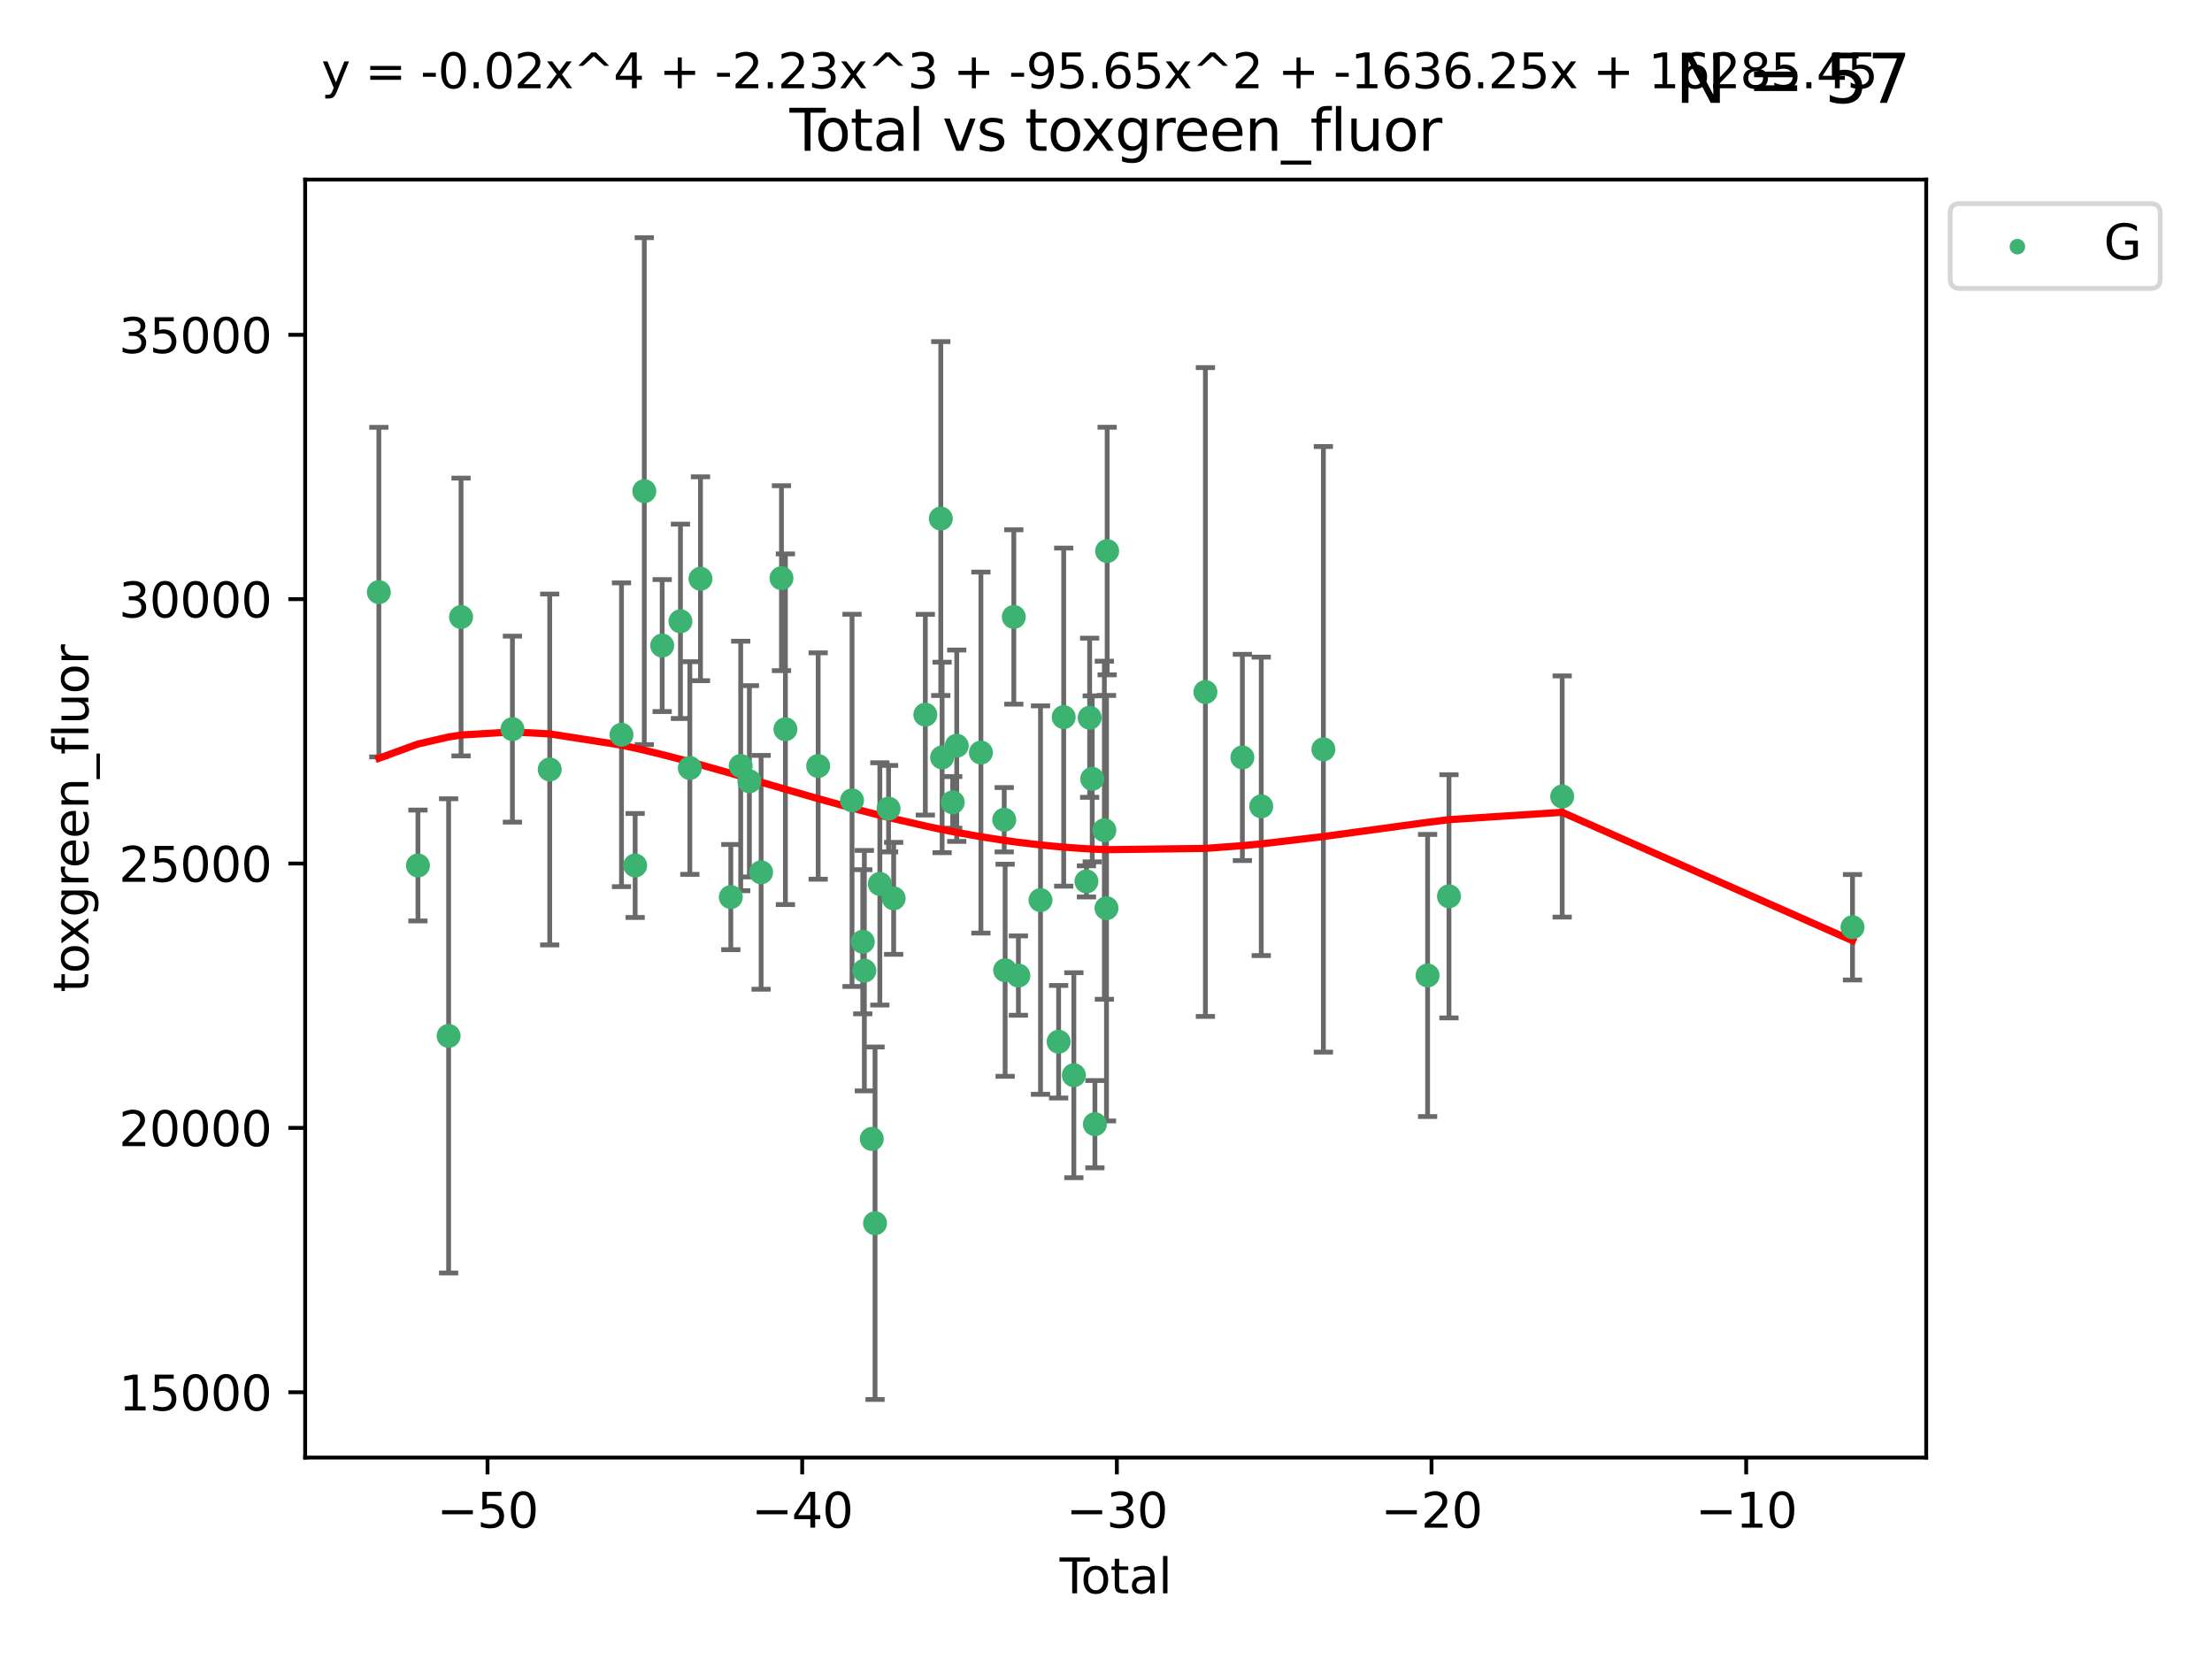 <?xml version="1.0" encoding="utf-8" standalone="no"?>
<!DOCTYPE svg PUBLIC "-//W3C//DTD SVG 1.1//EN"
  "http://www.w3.org/Graphics/SVG/1.1/DTD/svg11.dtd">
<svg xmlns:xlink="http://www.w3.org/1999/xlink" width="460.8pt" height="345.6pt" viewBox="0 0 460.8 345.6" xmlns="http://www.w3.org/2000/svg" version="1.1">
 <defs>
  <style type="text/css">*{stroke-linejoin: round; stroke-linecap: butt}</style>
 </defs>
 <g id="figure_1">
  <g id="patch_1">
   <path d="M 0 345.6 
L 460.8 345.6 
L 460.8 0 
L 0 0 
z
" style="fill: #ffffff"/>
  </g>
  <g id="axes_1">
   <g id="patch_2">
    <path d="M 63.571 303.64 
L 401.26 303.64 
L 401.26 37.411 
L 63.571 37.411 
z
" style="fill: #ffffff"/>
   </g>
   <g id="PathCollection_1">
    <defs>
     <path id="md287dcb26a" d="M 0 1.118 
C 0.297 1.118 0.581 1 0.791 0.791 
C 1 0.581 1.118 0.297 1.118 0 
C 1.118 -0.297 1 -0.581 0.791 -0.791 
C 0.581 -1 0.297 -1.118 0 -1.118 
C -0.297 -1.118 -0.581 -1 -0.791 -0.791 
C -1 -0.581 -1.118 -0.297 -1.118 0 
C -1.118 0.297 -1 0.581 -0.791 0.791 
C -0.581 1 -0.297 1.118 0 1.118 
z
" style="stroke: #3cb371"/>
    </defs>
    <g clip-path="url(#p8f32a44f25)">
     <use xlink:href="#md287dcb26a" x="78.921" y="123.35" style="fill: #3cb371; stroke: #3cb371"/>
     <use xlink:href="#md287dcb26a" x="87.065" y="180.296" style="fill: #3cb371; stroke: #3cb371"/>
     <use xlink:href="#md287dcb26a" x="93.455" y="215.796" style="fill: #3cb371; stroke: #3cb371"/>
     <use xlink:href="#md287dcb26a" x="96.045" y="128.535" style="fill: #3cb371; stroke: #3cb371"/>
     <use xlink:href="#md287dcb26a" x="106.747" y="151.889" style="fill: #3cb371; stroke: #3cb371"/>
     <use xlink:href="#md287dcb26a" x="114.516" y="160.294" style="fill: #3cb371; stroke: #3cb371"/>
     <use xlink:href="#md287dcb26a" x="129.468" y="153.064" style="fill: #3cb371; stroke: #3cb371"/>
     <use xlink:href="#md287dcb26a" x="132.316" y="180.299" style="fill: #3cb371; stroke: #3cb371"/>
     <use xlink:href="#md287dcb26a" x="134.219" y="102.317" style="fill: #3cb371; stroke: #3cb371"/>
     <use xlink:href="#md287dcb26a" x="137.945" y="134.484" style="fill: #3cb371; stroke: #3cb371"/>
     <use xlink:href="#md287dcb26a" x="141.749" y="129.432" style="fill: #3cb371; stroke: #3cb371"/>
     <use xlink:href="#md287dcb26a" x="143.706" y="159.992" style="fill: #3cb371; stroke: #3cb371"/>
     <use xlink:href="#md287dcb26a" x="145.924" y="120.567" style="fill: #3cb371; stroke: #3cb371"/>
     <use xlink:href="#md287dcb26a" x="152.242" y="186.879" style="fill: #3cb371; stroke: #3cb371"/>
     <use xlink:href="#md287dcb26a" x="154.301" y="159.564" style="fill: #3cb371; stroke: #3cb371"/>
     <use xlink:href="#md287dcb26a" x="156.114" y="162.757" style="fill: #3cb371; stroke: #3cb371"/>
     <use xlink:href="#md287dcb26a" x="158.551" y="181.722" style="fill: #3cb371; stroke: #3cb371"/>
     <use xlink:href="#md287dcb26a" x="162.795" y="120.447" style="fill: #3cb371; stroke: #3cb371"/>
     <use xlink:href="#md287dcb26a" x="163.617" y="151.911" style="fill: #3cb371; stroke: #3cb371"/>
     <use xlink:href="#md287dcb26a" x="170.44" y="159.576" style="fill: #3cb371; stroke: #3cb371"/>
     <use xlink:href="#md287dcb26a" x="177.494" y="166.732" style="fill: #3cb371; stroke: #3cb371"/>
     <use xlink:href="#md287dcb26a" x="179.731" y="196.185" style="fill: #3cb371; stroke: #3cb371"/>
     <use xlink:href="#md287dcb26a" x="180.062" y="202.206" style="fill: #3cb371; stroke: #3cb371"/>
     <use xlink:href="#md287dcb26a" x="181.607" y="237.257" style="fill: #3cb371; stroke: #3cb371"/>
     <use xlink:href="#md287dcb26a" x="182.287" y="254.822" style="fill: #3cb371; stroke: #3cb371"/>
     <use xlink:href="#md287dcb26a" x="183.287" y="184.134" style="fill: #3cb371; stroke: #3cb371"/>
     <use xlink:href="#md287dcb26a" x="185.106" y="168.459" style="fill: #3cb371; stroke: #3cb371"/>
     <use xlink:href="#md287dcb26a" x="186.165" y="187.145" style="fill: #3cb371; stroke: #3cb371"/>
     <use xlink:href="#md287dcb26a" x="192.764" y="148.882" style="fill: #3cb371; stroke: #3cb371"/>
     <use xlink:href="#md287dcb26a" x="195.983" y="108.028" style="fill: #3cb371; stroke: #3cb371"/>
     <use xlink:href="#md287dcb26a" x="196.26" y="157.788" style="fill: #3cb371; stroke: #3cb371"/>
     <use xlink:href="#md287dcb26a" x="198.465" y="167.144" style="fill: #3cb371; stroke: #3cb371"/>
     <use xlink:href="#md287dcb26a" x="199.306" y="155.35" style="fill: #3cb371; stroke: #3cb371"/>
     <use xlink:href="#md287dcb26a" x="204.342" y="156.775" style="fill: #3cb371; stroke: #3cb371"/>
     <use xlink:href="#md287dcb26a" x="209.199" y="170.764" style="fill: #3cb371; stroke: #3cb371"/>
     <use xlink:href="#md287dcb26a" x="209.388" y="202.125" style="fill: #3cb371; stroke: #3cb371"/>
     <use xlink:href="#md287dcb26a" x="211.195" y="128.523" style="fill: #3cb371; stroke: #3cb371"/>
     <use xlink:href="#md287dcb26a" x="212.15" y="203.228" style="fill: #3cb371; stroke: #3cb371"/>
     <use xlink:href="#md287dcb26a" x="216.755" y="187.506" style="fill: #3cb371; stroke: #3cb371"/>
     <use xlink:href="#md287dcb26a" x="220.531" y="217.011" style="fill: #3cb371; stroke: #3cb371"/>
     <use xlink:href="#md287dcb26a" x="221.588" y="149.39" style="fill: #3cb371; stroke: #3cb371"/>
     <use xlink:href="#md287dcb26a" x="223.704" y="223.987" style="fill: #3cb371; stroke: #3cb371"/>
     <use xlink:href="#md287dcb26a" x="226.327" y="183.616" style="fill: #3cb371; stroke: #3cb371"/>
     <use xlink:href="#md287dcb26a" x="226.995" y="149.518" style="fill: #3cb371; stroke: #3cb371"/>
     <use xlink:href="#md287dcb26a" x="227.53" y="162.247" style="fill: #3cb371; stroke: #3cb371"/>
     <use xlink:href="#md287dcb26a" x="228.089" y="234.188" style="fill: #3cb371; stroke: #3cb371"/>
     <use xlink:href="#md287dcb26a" x="230.06" y="172.949" style="fill: #3cb371; stroke: #3cb371"/>
     <use xlink:href="#md287dcb26a" x="230.502" y="189.194" style="fill: #3cb371; stroke: #3cb371"/>
     <use xlink:href="#md287dcb26a" x="230.639" y="114.792" style="fill: #3cb371; stroke: #3cb371"/>
     <use xlink:href="#md287dcb26a" x="251.108" y="144.16" style="fill: #3cb371; stroke: #3cb371"/>
     <use xlink:href="#md287dcb26a" x="258.81" y="157.787" style="fill: #3cb371; stroke: #3cb371"/>
     <use xlink:href="#md287dcb26a" x="262.74" y="167.977" style="fill: #3cb371; stroke: #3cb371"/>
     <use xlink:href="#md287dcb26a" x="275.685" y="156.098" style="fill: #3cb371; stroke: #3cb371"/>
     <use xlink:href="#md287dcb26a" x="297.396" y="203.208" style="fill: #3cb371; stroke: #3cb371"/>
     <use xlink:href="#md287dcb26a" x="301.848" y="186.717" style="fill: #3cb371; stroke: #3cb371"/>
     <use xlink:href="#md287dcb26a" x="325.432" y="165.925" style="fill: #3cb371; stroke: #3cb371"/>
     <use xlink:href="#md287dcb26a" x="385.911" y="193.165" style="fill: #3cb371; stroke: #3cb371"/>
    </g>
   </g>
   <g id="matplotlib.axis_1">
    <g id="xtick_1">
     <g id="line2d_1">
      <defs>
       <path id="m6b6a7c8413" d="M 0 0 
L 0 3.5 
" style="stroke: #000000; stroke-width: 0.8"/>
      </defs>
      <g>
       <use xlink:href="#m6b6a7c8413" x="101.562" y="303.64" style="stroke: #000000; stroke-width: 0.8"/>
      </g>
     </g>
     <g id="text_1">
      <!-- −50 -->
      <g transform="translate(91.009 318.238)scale(0.1 -0.1)">
       <defs>
        <path id="DejaVuSans-2212" d="M 678 2272 
L 4684 2272 
L 4684 1741 
L 678 1741 
L 678 2272 
z
" transform="scale(0.016)"/>
        <path id="DejaVuSans-35" d="M 691 4666 
L 3169 4666 
L 3169 4134 
L 1269 4134 
L 1269 2991 
Q 1406 3038 1543 3061 
Q 1681 3084 1819 3084 
Q 2600 3084 3056 2656 
Q 3513 2228 3513 1497 
Q 3513 744 3044 326 
Q 2575 -91 1722 -91 
Q 1428 -91 1123 -41 
Q 819 9 494 109 
L 494 744 
Q 775 591 1075 516 
Q 1375 441 1709 441 
Q 2250 441 2565 725 
Q 2881 1009 2881 1497 
Q 2881 1984 2565 2268 
Q 2250 2553 1709 2553 
Q 1456 2553 1204 2497 
Q 953 2441 691 2322 
L 691 4666 
z
" transform="scale(0.016)"/>
        <path id="DejaVuSans-30" d="M 2034 4250 
Q 1547 4250 1301 3770 
Q 1056 3291 1056 2328 
Q 1056 1369 1301 889 
Q 1547 409 2034 409 
Q 2525 409 2770 889 
Q 3016 1369 3016 2328 
Q 3016 3291 2770 3770 
Q 2525 4250 2034 4250 
z
M 2034 4750 
Q 2819 4750 3233 4129 
Q 3647 3509 3647 2328 
Q 3647 1150 3233 529 
Q 2819 -91 2034 -91 
Q 1250 -91 836 529 
Q 422 1150 422 2328 
Q 422 3509 836 4129 
Q 1250 4750 2034 4750 
z
" transform="scale(0.016)"/>
       </defs>
       <use xlink:href="#DejaVuSans-2212"/>
       <use xlink:href="#DejaVuSans-35" x="83.789"/>
       <use xlink:href="#DejaVuSans-30" x="147.412"/>
      </g>
     </g>
    </g>
    <g id="xtick_2">
     <g id="line2d_2">
      <g>
       <use xlink:href="#m6b6a7c8413" x="167.112" y="303.64" style="stroke: #000000; stroke-width: 0.8"/>
      </g>
     </g>
     <g id="text_2">
      <!-- −40 -->
      <g transform="translate(156.559 318.238)scale(0.1 -0.1)">
       <defs>
        <path id="DejaVuSans-34" d="M 2419 4116 
L 825 1625 
L 2419 1625 
L 2419 4116 
z
M 2253 4666 
L 3047 4666 
L 3047 1625 
L 3713 1625 
L 3713 1100 
L 3047 1100 
L 3047 0 
L 2419 0 
L 2419 1100 
L 313 1100 
L 313 1709 
L 2253 4666 
z
" transform="scale(0.016)"/>
       </defs>
       <use xlink:href="#DejaVuSans-2212"/>
       <use xlink:href="#DejaVuSans-34" x="83.789"/>
       <use xlink:href="#DejaVuSans-30" x="147.412"/>
      </g>
     </g>
    </g>
    <g id="xtick_3">
     <g id="line2d_3">
      <g>
       <use xlink:href="#m6b6a7c8413" x="232.662" y="303.64" style="stroke: #000000; stroke-width: 0.8"/>
      </g>
     </g>
     <g id="text_3">
      <!-- −30 -->
      <g transform="translate(222.109 318.238)scale(0.1 -0.1)">
       <defs>
        <path id="DejaVuSans-33" d="M 2597 2516 
Q 3050 2419 3304 2112 
Q 3559 1806 3559 1356 
Q 3559 666 3084 287 
Q 2609 -91 1734 -91 
Q 1441 -91 1130 -33 
Q 819 25 488 141 
L 488 750 
Q 750 597 1062 519 
Q 1375 441 1716 441 
Q 2309 441 2620 675 
Q 2931 909 2931 1356 
Q 2931 1769 2642 2001 
Q 2353 2234 1838 2234 
L 1294 2234 
L 1294 2753 
L 1863 2753 
Q 2328 2753 2575 2939 
Q 2822 3125 2822 3475 
Q 2822 3834 2567 4026 
Q 2313 4219 1838 4219 
Q 1578 4219 1281 4162 
Q 984 4106 628 3988 
L 628 4550 
Q 988 4650 1302 4700 
Q 1616 4750 1894 4750 
Q 2613 4750 3031 4423 
Q 3450 4097 3450 3541 
Q 3450 3153 3228 2886 
Q 3006 2619 2597 2516 
z
" transform="scale(0.016)"/>
       </defs>
       <use xlink:href="#DejaVuSans-2212"/>
       <use xlink:href="#DejaVuSans-33" x="83.789"/>
       <use xlink:href="#DejaVuSans-30" x="147.412"/>
      </g>
     </g>
    </g>
    <g id="xtick_4">
     <g id="line2d_4">
      <g>
       <use xlink:href="#m6b6a7c8413" x="298.212" y="303.64" style="stroke: #000000; stroke-width: 0.8"/>
      </g>
     </g>
     <g id="text_4">
      <!-- −20 -->
      <g transform="translate(287.659 318.238)scale(0.1 -0.1)">
       <defs>
        <path id="DejaVuSans-32" d="M 1228 531 
L 3431 531 
L 3431 0 
L 469 0 
L 469 531 
Q 828 903 1448 1529 
Q 2069 2156 2228 2338 
Q 2531 2678 2651 2914 
Q 2772 3150 2772 3378 
Q 2772 3750 2511 3984 
Q 2250 4219 1831 4219 
Q 1534 4219 1204 4116 
Q 875 4013 500 3803 
L 500 4441 
Q 881 4594 1212 4672 
Q 1544 4750 1819 4750 
Q 2544 4750 2975 4387 
Q 3406 4025 3406 3419 
Q 3406 3131 3298 2873 
Q 3191 2616 2906 2266 
Q 2828 2175 2409 1742 
Q 1991 1309 1228 531 
z
" transform="scale(0.016)"/>
       </defs>
       <use xlink:href="#DejaVuSans-2212"/>
       <use xlink:href="#DejaVuSans-32" x="83.789"/>
       <use xlink:href="#DejaVuSans-30" x="147.412"/>
      </g>
     </g>
    </g>
    <g id="xtick_5">
     <g id="line2d_5">
      <g>
       <use xlink:href="#m6b6a7c8413" x="363.761" y="303.64" style="stroke: #000000; stroke-width: 0.8"/>
      </g>
     </g>
     <g id="text_5">
      <!-- −10 -->
      <g transform="translate(353.209 318.238)scale(0.1 -0.1)">
       <defs>
        <path id="DejaVuSans-31" d="M 794 531 
L 1825 531 
L 1825 4091 
L 703 3866 
L 703 4441 
L 1819 4666 
L 2450 4666 
L 2450 531 
L 3481 531 
L 3481 0 
L 794 0 
L 794 531 
z
" transform="scale(0.016)"/>
       </defs>
       <use xlink:href="#DejaVuSans-2212"/>
       <use xlink:href="#DejaVuSans-31" x="83.789"/>
       <use xlink:href="#DejaVuSans-30" x="147.412"/>
      </g>
     </g>
    </g>
    <g id="text_6">
     <!-- Total -->
     <g transform="translate(220.739 331.917)scale(0.1 -0.1)">
      <defs>
       <path id="DejaVuSans-54" d="M -19 4666 
L 3928 4666 
L 3928 4134 
L 2272 4134 
L 2272 0 
L 1638 0 
L 1638 4134 
L -19 4134 
L -19 4666 
z
" transform="scale(0.016)"/>
       <path id="DejaVuSans-6f" d="M 1959 3097 
Q 1497 3097 1228 2736 
Q 959 2375 959 1747 
Q 959 1119 1226 758 
Q 1494 397 1959 397 
Q 2419 397 2687 759 
Q 2956 1122 2956 1747 
Q 2956 2369 2687 2733 
Q 2419 3097 1959 3097 
z
M 1959 3584 
Q 2709 3584 3137 3096 
Q 3566 2609 3566 1747 
Q 3566 888 3137 398 
Q 2709 -91 1959 -91 
Q 1206 -91 779 398 
Q 353 888 353 1747 
Q 353 2609 779 3096 
Q 1206 3584 1959 3584 
z
" transform="scale(0.016)"/>
       <path id="DejaVuSans-74" d="M 1172 4494 
L 1172 3500 
L 2356 3500 
L 2356 3053 
L 1172 3053 
L 1172 1153 
Q 1172 725 1289 603 
Q 1406 481 1766 481 
L 2356 481 
L 2356 0 
L 1766 0 
Q 1100 0 847 248 
Q 594 497 594 1153 
L 594 3053 
L 172 3053 
L 172 3500 
L 594 3500 
L 594 4494 
L 1172 4494 
z
" transform="scale(0.016)"/>
       <path id="DejaVuSans-61" d="M 2194 1759 
Q 1497 1759 1228 1600 
Q 959 1441 959 1056 
Q 959 750 1161 570 
Q 1363 391 1709 391 
Q 2188 391 2477 730 
Q 2766 1069 2766 1631 
L 2766 1759 
L 2194 1759 
z
M 3341 1997 
L 3341 0 
L 2766 0 
L 2766 531 
Q 2569 213 2275 61 
Q 1981 -91 1556 -91 
Q 1019 -91 701 211 
Q 384 513 384 1019 
Q 384 1609 779 1909 
Q 1175 2209 1959 2209 
L 2766 2209 
L 2766 2266 
Q 2766 2663 2505 2880 
Q 2244 3097 1772 3097 
Q 1472 3097 1187 3025 
Q 903 2953 641 2809 
L 641 3341 
Q 956 3463 1253 3523 
Q 1550 3584 1831 3584 
Q 2591 3584 2966 3190 
Q 3341 2797 3341 1997 
z
" transform="scale(0.016)"/>
       <path id="DejaVuSans-6c" d="M 603 4863 
L 1178 4863 
L 1178 0 
L 603 0 
L 603 4863 
z
" transform="scale(0.016)"/>
      </defs>
      <use xlink:href="#DejaVuSans-54"/>
      <use xlink:href="#DejaVuSans-6f" x="44.084"/>
      <use xlink:href="#DejaVuSans-74" x="105.266"/>
      <use xlink:href="#DejaVuSans-61" x="144.475"/>
      <use xlink:href="#DejaVuSans-6c" x="205.754"/>
     </g>
    </g>
   </g>
   <g id="matplotlib.axis_2">
    <g id="ytick_1">
     <g id="line2d_6">
      <defs>
       <path id="mba934585ae" d="M 0 0 
L -3.5 0 
" style="stroke: #000000; stroke-width: 0.8"/>
      </defs>
      <g>
       <use xlink:href="#mba934585ae" x="63.571" y="290.031" style="stroke: #000000; stroke-width: 0.8"/>
      </g>
     </g>
     <g id="text_7">
      <!-- 15000 -->
      <g transform="translate(24.759 293.831)scale(0.1 -0.1)">
       <use xlink:href="#DejaVuSans-31"/>
       <use xlink:href="#DejaVuSans-35" x="63.623"/>
       <use xlink:href="#DejaVuSans-30" x="127.246"/>
       <use xlink:href="#DejaVuSans-30" x="190.869"/>
       <use xlink:href="#DejaVuSans-30" x="254.492"/>
      </g>
     </g>
    </g>
    <g id="ytick_2">
     <g id="line2d_7">
      <g>
       <use xlink:href="#mba934585ae" x="63.571" y="234.96" style="stroke: #000000; stroke-width: 0.8"/>
      </g>
     </g>
     <g id="text_8">
      <!-- 20000 -->
      <g transform="translate(24.759 238.76)scale(0.1 -0.1)">
       <use xlink:href="#DejaVuSans-32"/>
       <use xlink:href="#DejaVuSans-30" x="63.623"/>
       <use xlink:href="#DejaVuSans-30" x="127.246"/>
       <use xlink:href="#DejaVuSans-30" x="190.869"/>
       <use xlink:href="#DejaVuSans-30" x="254.492"/>
      </g>
     </g>
    </g>
    <g id="ytick_3">
     <g id="line2d_8">
      <g>
       <use xlink:href="#mba934585ae" x="63.571" y="179.889" style="stroke: #000000; stroke-width: 0.8"/>
      </g>
     </g>
     <g id="text_9">
      <!-- 25000 -->
      <g transform="translate(24.759 183.688)scale(0.1 -0.1)">
       <use xlink:href="#DejaVuSans-32"/>
       <use xlink:href="#DejaVuSans-35" x="63.623"/>
       <use xlink:href="#DejaVuSans-30" x="127.246"/>
       <use xlink:href="#DejaVuSans-30" x="190.869"/>
       <use xlink:href="#DejaVuSans-30" x="254.492"/>
      </g>
     </g>
    </g>
    <g id="ytick_4">
     <g id="line2d_9">
      <g>
       <use xlink:href="#mba934585ae" x="63.571" y="124.818" style="stroke: #000000; stroke-width: 0.8"/>
      </g>
     </g>
     <g id="text_10">
      <!-- 30000 -->
      <g transform="translate(24.759 128.617)scale(0.1 -0.1)">
       <use xlink:href="#DejaVuSans-33"/>
       <use xlink:href="#DejaVuSans-30" x="63.623"/>
       <use xlink:href="#DejaVuSans-30" x="127.246"/>
       <use xlink:href="#DejaVuSans-30" x="190.869"/>
       <use xlink:href="#DejaVuSans-30" x="254.492"/>
      </g>
     </g>
    </g>
    <g id="ytick_5">
     <g id="line2d_10">
      <g>
       <use xlink:href="#mba934585ae" x="63.571" y="69.747" style="stroke: #000000; stroke-width: 0.8"/>
      </g>
     </g>
     <g id="text_11">
      <!-- 35000 -->
      <g transform="translate(24.759 73.546)scale(0.1 -0.1)">
       <use xlink:href="#DejaVuSans-33"/>
       <use xlink:href="#DejaVuSans-35" x="63.623"/>
       <use xlink:href="#DejaVuSans-30" x="127.246"/>
       <use xlink:href="#DejaVuSans-30" x="190.869"/>
       <use xlink:href="#DejaVuSans-30" x="254.492"/>
      </g>
     </g>
    </g>
    <g id="text_12">
     <!-- toxgreen_fluor -->
     <g transform="translate(18.401 206.72)rotate(-90)scale(0.1 -0.1)">
      <defs>
       <path id="DejaVuSans-78" d="M 3513 3500 
L 2247 1797 
L 3578 0 
L 2900 0 
L 1881 1375 
L 863 0 
L 184 0 
L 1544 1831 
L 300 3500 
L 978 3500 
L 1906 2253 
L 2834 3500 
L 3513 3500 
z
" transform="scale(0.016)"/>
       <path id="DejaVuSans-67" d="M 2906 1791 
Q 2906 2416 2648 2759 
Q 2391 3103 1925 3103 
Q 1463 3103 1205 2759 
Q 947 2416 947 1791 
Q 947 1169 1205 825 
Q 1463 481 1925 481 
Q 2391 481 2648 825 
Q 2906 1169 2906 1791 
z
M 3481 434 
Q 3481 -459 3084 -895 
Q 2688 -1331 1869 -1331 
Q 1566 -1331 1297 -1286 
Q 1028 -1241 775 -1147 
L 775 -588 
Q 1028 -725 1275 -790 
Q 1522 -856 1778 -856 
Q 2344 -856 2625 -561 
Q 2906 -266 2906 331 
L 2906 616 
Q 2728 306 2450 153 
Q 2172 0 1784 0 
Q 1141 0 747 490 
Q 353 981 353 1791 
Q 353 2603 747 3093 
Q 1141 3584 1784 3584 
Q 2172 3584 2450 3431 
Q 2728 3278 2906 2969 
L 2906 3500 
L 3481 3500 
L 3481 434 
z
" transform="scale(0.016)"/>
       <path id="DejaVuSans-72" d="M 2631 2963 
Q 2534 3019 2420 3045 
Q 2306 3072 2169 3072 
Q 1681 3072 1420 2755 
Q 1159 2438 1159 1844 
L 1159 0 
L 581 0 
L 581 3500 
L 1159 3500 
L 1159 2956 
Q 1341 3275 1631 3429 
Q 1922 3584 2338 3584 
Q 2397 3584 2469 3576 
Q 2541 3569 2628 3553 
L 2631 2963 
z
" transform="scale(0.016)"/>
       <path id="DejaVuSans-65" d="M 3597 1894 
L 3597 1613 
L 953 1613 
Q 991 1019 1311 708 
Q 1631 397 2203 397 
Q 2534 397 2845 478 
Q 3156 559 3463 722 
L 3463 178 
Q 3153 47 2828 -22 
Q 2503 -91 2169 -91 
Q 1331 -91 842 396 
Q 353 884 353 1716 
Q 353 2575 817 3079 
Q 1281 3584 2069 3584 
Q 2775 3584 3186 3129 
Q 3597 2675 3597 1894 
z
M 3022 2063 
Q 3016 2534 2758 2815 
Q 2500 3097 2075 3097 
Q 1594 3097 1305 2825 
Q 1016 2553 972 2059 
L 3022 2063 
z
" transform="scale(0.016)"/>
       <path id="DejaVuSans-6e" d="M 3513 2113 
L 3513 0 
L 2938 0 
L 2938 2094 
Q 2938 2591 2744 2837 
Q 2550 3084 2163 3084 
Q 1697 3084 1428 2787 
Q 1159 2491 1159 1978 
L 1159 0 
L 581 0 
L 581 3500 
L 1159 3500 
L 1159 2956 
Q 1366 3272 1645 3428 
Q 1925 3584 2291 3584 
Q 2894 3584 3203 3211 
Q 3513 2838 3513 2113 
z
" transform="scale(0.016)"/>
       <path id="DejaVuSans-5f" d="M 3263 -1063 
L 3263 -1509 
L -63 -1509 
L -63 -1063 
L 3263 -1063 
z
" transform="scale(0.016)"/>
       <path id="DejaVuSans-66" d="M 2375 4863 
L 2375 4384 
L 1825 4384 
Q 1516 4384 1395 4259 
Q 1275 4134 1275 3809 
L 1275 3500 
L 2222 3500 
L 2222 3053 
L 1275 3053 
L 1275 0 
L 697 0 
L 697 3053 
L 147 3053 
L 147 3500 
L 697 3500 
L 697 3744 
Q 697 4328 969 4595 
Q 1241 4863 1831 4863 
L 2375 4863 
z
" transform="scale(0.016)"/>
       <path id="DejaVuSans-75" d="M 544 1381 
L 544 3500 
L 1119 3500 
L 1119 1403 
Q 1119 906 1312 657 
Q 1506 409 1894 409 
Q 2359 409 2629 706 
Q 2900 1003 2900 1516 
L 2900 3500 
L 3475 3500 
L 3475 0 
L 2900 0 
L 2900 538 
Q 2691 219 2414 64 
Q 2138 -91 1772 -91 
Q 1169 -91 856 284 
Q 544 659 544 1381 
z
M 1991 3584 
L 1991 3584 
z
" transform="scale(0.016)"/>
      </defs>
      <use xlink:href="#DejaVuSans-74"/>
      <use xlink:href="#DejaVuSans-6f" x="39.209"/>
      <use xlink:href="#DejaVuSans-78" x="97.266"/>
      <use xlink:href="#DejaVuSans-67" x="156.445"/>
      <use xlink:href="#DejaVuSans-72" x="219.922"/>
      <use xlink:href="#DejaVuSans-65" x="258.785"/>
      <use xlink:href="#DejaVuSans-65" x="320.309"/>
      <use xlink:href="#DejaVuSans-6e" x="381.832"/>
      <use xlink:href="#DejaVuSans-5f" x="445.211"/>
      <use xlink:href="#DejaVuSans-66" x="495.211"/>
      <use xlink:href="#DejaVuSans-6c" x="530.416"/>
      <use xlink:href="#DejaVuSans-75" x="558.199"/>
      <use xlink:href="#DejaVuSans-6f" x="621.578"/>
      <use xlink:href="#DejaVuSans-72" x="682.76"/>
     </g>
    </g>
   </g>
   <g id="LineCollection_1">
    <path d="M 78.921 157.68 
L 78.921 89.019 
" clip-path="url(#p8f32a44f25)" style="fill: none; stroke: #696969"/>
    <path d="M 87.065 191.843 
L 87.065 168.75 
" clip-path="url(#p8f32a44f25)" style="fill: none; stroke: #696969"/>
    <path d="M 93.455 265.192 
L 93.455 166.4 
" clip-path="url(#p8f32a44f25)" style="fill: none; stroke: #696969"/>
    <path d="M 96.045 157.472 
L 96.045 99.598 
" clip-path="url(#p8f32a44f25)" style="fill: none; stroke: #696969"/>
    <path d="M 106.747 171.26 
L 106.747 132.518 
" clip-path="url(#p8f32a44f25)" style="fill: none; stroke: #696969"/>
    <path d="M 114.516 196.842 
L 114.516 123.745 
" clip-path="url(#p8f32a44f25)" style="fill: none; stroke: #696969"/>
    <path d="M 129.468 184.709 
L 129.468 121.42 
" clip-path="url(#p8f32a44f25)" style="fill: none; stroke: #696969"/>
    <path d="M 132.316 191.126 
L 132.316 169.471 
" clip-path="url(#p8f32a44f25)" style="fill: none; stroke: #696969"/>
    <path d="M 134.219 155.121 
L 134.219 49.513 
" clip-path="url(#p8f32a44f25)" style="fill: none; stroke: #696969"/>
    <path d="M 137.945 148.231 
L 137.945 120.737 
" clip-path="url(#p8f32a44f25)" style="fill: none; stroke: #696969"/>
    <path d="M 141.749 149.68 
L 141.749 109.185 
" clip-path="url(#p8f32a44f25)" style="fill: none; stroke: #696969"/>
    <path d="M 143.706 182.145 
L 143.706 137.839 
" clip-path="url(#p8f32a44f25)" style="fill: none; stroke: #696969"/>
    <path d="M 145.924 141.804 
L 145.924 99.331 
" clip-path="url(#p8f32a44f25)" style="fill: none; stroke: #696969"/>
    <path d="M 152.242 197.836 
L 152.242 175.922 
" clip-path="url(#p8f32a44f25)" style="fill: none; stroke: #696969"/>
    <path d="M 154.301 185.55 
L 154.301 133.579 
" clip-path="url(#p8f32a44f25)" style="fill: none; stroke: #696969"/>
    <path d="M 156.114 182.682 
L 156.114 142.833 
" clip-path="url(#p8f32a44f25)" style="fill: none; stroke: #696969"/>
    <path d="M 158.551 206.08 
L 158.551 157.364 
" clip-path="url(#p8f32a44f25)" style="fill: none; stroke: #696969"/>
    <path d="M 162.795 139.707 
L 162.795 101.188 
" clip-path="url(#p8f32a44f25)" style="fill: none; stroke: #696969"/>
    <path d="M 163.617 188.435 
L 163.617 115.387 
" clip-path="url(#p8f32a44f25)" style="fill: none; stroke: #696969"/>
    <path d="M 170.44 183.153 
L 170.44 135.998 
" clip-path="url(#p8f32a44f25)" style="fill: none; stroke: #696969"/>
    <path d="M 177.494 205.5 
L 177.494 127.964 
" clip-path="url(#p8f32a44f25)" style="fill: none; stroke: #696969"/>
    <path d="M 179.731 211.2 
L 179.731 181.17 
" clip-path="url(#p8f32a44f25)" style="fill: none; stroke: #696969"/>
    <path d="M 180.062 227.246 
L 180.062 177.166 
" clip-path="url(#p8f32a44f25)" style="fill: none; stroke: #696969"/>
    <path d="M 181.607 238.009 
L 181.607 236.505 
" clip-path="url(#p8f32a44f25)" style="fill: none; stroke: #696969"/>
    <path d="M 182.287 291.539 
L 182.287 218.105 
" clip-path="url(#p8f32a44f25)" style="fill: none; stroke: #696969"/>
    <path d="M 183.287 209.371 
L 183.287 158.897 
" clip-path="url(#p8f32a44f25)" style="fill: none; stroke: #696969"/>
    <path d="M 185.106 177.464 
L 185.106 159.455 
" clip-path="url(#p8f32a44f25)" style="fill: none; stroke: #696969"/>
    <path d="M 186.165 198.805 
L 186.165 175.486 
" clip-path="url(#p8f32a44f25)" style="fill: none; stroke: #696969"/>
    <path d="M 192.764 169.786 
L 192.764 127.978 
" clip-path="url(#p8f32a44f25)" style="fill: none; stroke: #696969"/>
    <path d="M 195.983 144.886 
L 195.983 71.169 
" clip-path="url(#p8f32a44f25)" style="fill: none; stroke: #696969"/>
    <path d="M 196.26 177.624 
L 196.26 137.952 
" clip-path="url(#p8f32a44f25)" style="fill: none; stroke: #696969"/>
    <path d="M 198.465 172.516 
L 198.465 161.773 
" clip-path="url(#p8f32a44f25)" style="fill: none; stroke: #696969"/>
    <path d="M 199.306 175.285 
L 199.306 135.415 
" clip-path="url(#p8f32a44f25)" style="fill: none; stroke: #696969"/>
    <path d="M 204.342 194.375 
L 204.342 119.176 
" clip-path="url(#p8f32a44f25)" style="fill: none; stroke: #696969"/>
    <path d="M 209.199 177.466 
L 209.199 164.062 
" clip-path="url(#p8f32a44f25)" style="fill: none; stroke: #696969"/>
    <path d="M 209.388 224.217 
L 209.388 180.033 
" clip-path="url(#p8f32a44f25)" style="fill: none; stroke: #696969"/>
    <path d="M 211.195 146.685 
L 211.195 110.361 
" clip-path="url(#p8f32a44f25)" style="fill: none; stroke: #696969"/>
    <path d="M 212.15 211.493 
L 212.15 194.964 
" clip-path="url(#p8f32a44f25)" style="fill: none; stroke: #696969"/>
    <path d="M 216.755 227.968 
L 216.755 147.045 
" clip-path="url(#p8f32a44f25)" style="fill: none; stroke: #696969"/>
    <path d="M 220.531 228.731 
L 220.531 205.291 
" clip-path="url(#p8f32a44f25)" style="fill: none; stroke: #696969"/>
    <path d="M 221.588 184.604 
L 221.588 114.177 
" clip-path="url(#p8f32a44f25)" style="fill: none; stroke: #696969"/>
    <path d="M 223.704 245.339 
L 223.704 202.634 
" clip-path="url(#p8f32a44f25)" style="fill: none; stroke: #696969"/>
    <path d="M 226.327 186.861 
L 226.327 180.371 
" clip-path="url(#p8f32a44f25)" style="fill: none; stroke: #696969"/>
    <path d="M 226.995 166.097 
L 226.995 132.938 
" clip-path="url(#p8f32a44f25)" style="fill: none; stroke: #696969"/>
    <path d="M 227.53 179.539 
L 227.53 144.956 
" clip-path="url(#p8f32a44f25)" style="fill: none; stroke: #696969"/>
    <path d="M 228.089 243.279 
L 228.089 225.096 
" clip-path="url(#p8f32a44f25)" style="fill: none; stroke: #696969"/>
    <path d="M 230.06 208.163 
L 230.06 137.735 
" clip-path="url(#p8f32a44f25)" style="fill: none; stroke: #696969"/>
    <path d="M 230.502 233.513 
L 230.502 144.875 
" clip-path="url(#p8f32a44f25)" style="fill: none; stroke: #696969"/>
    <path d="M 230.639 140.582 
L 230.639 89.002 
" clip-path="url(#p8f32a44f25)" style="fill: none; stroke: #696969"/>
    <path d="M 251.108 211.74 
L 251.108 76.581 
" clip-path="url(#p8f32a44f25)" style="fill: none; stroke: #696969"/>
    <path d="M 258.81 179.268 
L 258.81 136.305 
" clip-path="url(#p8f32a44f25)" style="fill: none; stroke: #696969"/>
    <path d="M 262.74 199.064 
L 262.74 136.889 
" clip-path="url(#p8f32a44f25)" style="fill: none; stroke: #696969"/>
    <path d="M 275.685 219.178 
L 275.685 93.018 
" clip-path="url(#p8f32a44f25)" style="fill: none; stroke: #696969"/>
    <path d="M 297.396 232.59 
L 297.396 173.825 
" clip-path="url(#p8f32a44f25)" style="fill: none; stroke: #696969"/>
    <path d="M 301.848 212.05 
L 301.848 161.383 
" clip-path="url(#p8f32a44f25)" style="fill: none; stroke: #696969"/>
    <path d="M 325.432 191.046 
L 325.432 140.804 
" clip-path="url(#p8f32a44f25)" style="fill: none; stroke: #696969"/>
    <path d="M 385.911 204.145 
L 385.911 182.184 
" clip-path="url(#p8f32a44f25)" style="fill: none; stroke: #696969"/>
   </g>
   <g id="line2d_11">
    <defs>
     <path id="m2c05b2bfd1" d="M 2 0 
L -2 -0 
" style="stroke: #696969"/>
    </defs>
    <g clip-path="url(#p8f32a44f25)">
     <use xlink:href="#m2c05b2bfd1" x="78.921" y="157.68" style="fill: #696969; stroke: #696969"/>
     <use xlink:href="#m2c05b2bfd1" x="87.065" y="191.843" style="fill: #696969; stroke: #696969"/>
     <use xlink:href="#m2c05b2bfd1" x="93.455" y="265.192" style="fill: #696969; stroke: #696969"/>
     <use xlink:href="#m2c05b2bfd1" x="96.045" y="157.472" style="fill: #696969; stroke: #696969"/>
     <use xlink:href="#m2c05b2bfd1" x="106.747" y="171.26" style="fill: #696969; stroke: #696969"/>
     <use xlink:href="#m2c05b2bfd1" x="114.516" y="196.842" style="fill: #696969; stroke: #696969"/>
     <use xlink:href="#m2c05b2bfd1" x="129.468" y="184.709" style="fill: #696969; stroke: #696969"/>
     <use xlink:href="#m2c05b2bfd1" x="132.316" y="191.126" style="fill: #696969; stroke: #696969"/>
     <use xlink:href="#m2c05b2bfd1" x="134.219" y="155.121" style="fill: #696969; stroke: #696969"/>
     <use xlink:href="#m2c05b2bfd1" x="137.945" y="148.231" style="fill: #696969; stroke: #696969"/>
     <use xlink:href="#m2c05b2bfd1" x="141.749" y="149.68" style="fill: #696969; stroke: #696969"/>
     <use xlink:href="#m2c05b2bfd1" x="143.706" y="182.145" style="fill: #696969; stroke: #696969"/>
     <use xlink:href="#m2c05b2bfd1" x="145.924" y="141.804" style="fill: #696969; stroke: #696969"/>
     <use xlink:href="#m2c05b2bfd1" x="152.242" y="197.836" style="fill: #696969; stroke: #696969"/>
     <use xlink:href="#m2c05b2bfd1" x="154.301" y="185.55" style="fill: #696969; stroke: #696969"/>
     <use xlink:href="#m2c05b2bfd1" x="156.114" y="182.682" style="fill: #696969; stroke: #696969"/>
     <use xlink:href="#m2c05b2bfd1" x="158.551" y="206.08" style="fill: #696969; stroke: #696969"/>
     <use xlink:href="#m2c05b2bfd1" x="162.795" y="139.707" style="fill: #696969; stroke: #696969"/>
     <use xlink:href="#m2c05b2bfd1" x="163.617" y="188.435" style="fill: #696969; stroke: #696969"/>
     <use xlink:href="#m2c05b2bfd1" x="170.44" y="183.153" style="fill: #696969; stroke: #696969"/>
     <use xlink:href="#m2c05b2bfd1" x="177.494" y="205.5" style="fill: #696969; stroke: #696969"/>
     <use xlink:href="#m2c05b2bfd1" x="179.731" y="211.2" style="fill: #696969; stroke: #696969"/>
     <use xlink:href="#m2c05b2bfd1" x="180.062" y="227.246" style="fill: #696969; stroke: #696969"/>
     <use xlink:href="#m2c05b2bfd1" x="181.607" y="238.009" style="fill: #696969; stroke: #696969"/>
     <use xlink:href="#m2c05b2bfd1" x="182.287" y="291.539" style="fill: #696969; stroke: #696969"/>
     <use xlink:href="#m2c05b2bfd1" x="183.287" y="209.371" style="fill: #696969; stroke: #696969"/>
     <use xlink:href="#m2c05b2bfd1" x="185.106" y="177.464" style="fill: #696969; stroke: #696969"/>
     <use xlink:href="#m2c05b2bfd1" x="186.165" y="198.805" style="fill: #696969; stroke: #696969"/>
     <use xlink:href="#m2c05b2bfd1" x="192.764" y="169.786" style="fill: #696969; stroke: #696969"/>
     <use xlink:href="#m2c05b2bfd1" x="195.983" y="144.886" style="fill: #696969; stroke: #696969"/>
     <use xlink:href="#m2c05b2bfd1" x="196.26" y="177.624" style="fill: #696969; stroke: #696969"/>
     <use xlink:href="#m2c05b2bfd1" x="198.465" y="172.516" style="fill: #696969; stroke: #696969"/>
     <use xlink:href="#m2c05b2bfd1" x="199.306" y="175.285" style="fill: #696969; stroke: #696969"/>
     <use xlink:href="#m2c05b2bfd1" x="204.342" y="194.375" style="fill: #696969; stroke: #696969"/>
     <use xlink:href="#m2c05b2bfd1" x="209.199" y="177.466" style="fill: #696969; stroke: #696969"/>
     <use xlink:href="#m2c05b2bfd1" x="209.388" y="224.217" style="fill: #696969; stroke: #696969"/>
     <use xlink:href="#m2c05b2bfd1" x="211.195" y="146.685" style="fill: #696969; stroke: #696969"/>
     <use xlink:href="#m2c05b2bfd1" x="212.15" y="211.493" style="fill: #696969; stroke: #696969"/>
     <use xlink:href="#m2c05b2bfd1" x="216.755" y="227.968" style="fill: #696969; stroke: #696969"/>
     <use xlink:href="#m2c05b2bfd1" x="220.531" y="228.731" style="fill: #696969; stroke: #696969"/>
     <use xlink:href="#m2c05b2bfd1" x="221.588" y="184.604" style="fill: #696969; stroke: #696969"/>
     <use xlink:href="#m2c05b2bfd1" x="223.704" y="245.339" style="fill: #696969; stroke: #696969"/>
     <use xlink:href="#m2c05b2bfd1" x="226.327" y="186.861" style="fill: #696969; stroke: #696969"/>
     <use xlink:href="#m2c05b2bfd1" x="226.995" y="166.097" style="fill: #696969; stroke: #696969"/>
     <use xlink:href="#m2c05b2bfd1" x="227.53" y="179.539" style="fill: #696969; stroke: #696969"/>
     <use xlink:href="#m2c05b2bfd1" x="228.089" y="243.279" style="fill: #696969; stroke: #696969"/>
     <use xlink:href="#m2c05b2bfd1" x="230.06" y="208.163" style="fill: #696969; stroke: #696969"/>
     <use xlink:href="#m2c05b2bfd1" x="230.502" y="233.513" style="fill: #696969; stroke: #696969"/>
     <use xlink:href="#m2c05b2bfd1" x="230.639" y="140.582" style="fill: #696969; stroke: #696969"/>
     <use xlink:href="#m2c05b2bfd1" x="251.108" y="211.74" style="fill: #696969; stroke: #696969"/>
     <use xlink:href="#m2c05b2bfd1" x="258.81" y="179.268" style="fill: #696969; stroke: #696969"/>
     <use xlink:href="#m2c05b2bfd1" x="262.74" y="199.064" style="fill: #696969; stroke: #696969"/>
     <use xlink:href="#m2c05b2bfd1" x="275.685" y="219.178" style="fill: #696969; stroke: #696969"/>
     <use xlink:href="#m2c05b2bfd1" x="297.396" y="232.59" style="fill: #696969; stroke: #696969"/>
     <use xlink:href="#m2c05b2bfd1" x="301.848" y="212.05" style="fill: #696969; stroke: #696969"/>
     <use xlink:href="#m2c05b2bfd1" x="325.432" y="191.046" style="fill: #696969; stroke: #696969"/>
     <use xlink:href="#m2c05b2bfd1" x="385.911" y="204.145" style="fill: #696969; stroke: #696969"/>
    </g>
   </g>
   <g id="line2d_12">
    <g clip-path="url(#p8f32a44f25)">
     <use xlink:href="#m2c05b2bfd1" x="78.921" y="89.019" style="fill: #696969; stroke: #696969"/>
     <use xlink:href="#m2c05b2bfd1" x="87.065" y="168.75" style="fill: #696969; stroke: #696969"/>
     <use xlink:href="#m2c05b2bfd1" x="93.455" y="166.4" style="fill: #696969; stroke: #696969"/>
     <use xlink:href="#m2c05b2bfd1" x="96.045" y="99.598" style="fill: #696969; stroke: #696969"/>
     <use xlink:href="#m2c05b2bfd1" x="106.747" y="132.518" style="fill: #696969; stroke: #696969"/>
     <use xlink:href="#m2c05b2bfd1" x="114.516" y="123.745" style="fill: #696969; stroke: #696969"/>
     <use xlink:href="#m2c05b2bfd1" x="129.468" y="121.42" style="fill: #696969; stroke: #696969"/>
     <use xlink:href="#m2c05b2bfd1" x="132.316" y="169.471" style="fill: #696969; stroke: #696969"/>
     <use xlink:href="#m2c05b2bfd1" x="134.219" y="49.513" style="fill: #696969; stroke: #696969"/>
     <use xlink:href="#m2c05b2bfd1" x="137.945" y="120.737" style="fill: #696969; stroke: #696969"/>
     <use xlink:href="#m2c05b2bfd1" x="141.749" y="109.185" style="fill: #696969; stroke: #696969"/>
     <use xlink:href="#m2c05b2bfd1" x="143.706" y="137.839" style="fill: #696969; stroke: #696969"/>
     <use xlink:href="#m2c05b2bfd1" x="145.924" y="99.331" style="fill: #696969; stroke: #696969"/>
     <use xlink:href="#m2c05b2bfd1" x="152.242" y="175.922" style="fill: #696969; stroke: #696969"/>
     <use xlink:href="#m2c05b2bfd1" x="154.301" y="133.579" style="fill: #696969; stroke: #696969"/>
     <use xlink:href="#m2c05b2bfd1" x="156.114" y="142.833" style="fill: #696969; stroke: #696969"/>
     <use xlink:href="#m2c05b2bfd1" x="158.551" y="157.364" style="fill: #696969; stroke: #696969"/>
     <use xlink:href="#m2c05b2bfd1" x="162.795" y="101.188" style="fill: #696969; stroke: #696969"/>
     <use xlink:href="#m2c05b2bfd1" x="163.617" y="115.387" style="fill: #696969; stroke: #696969"/>
     <use xlink:href="#m2c05b2bfd1" x="170.44" y="135.998" style="fill: #696969; stroke: #696969"/>
     <use xlink:href="#m2c05b2bfd1" x="177.494" y="127.964" style="fill: #696969; stroke: #696969"/>
     <use xlink:href="#m2c05b2bfd1" x="179.731" y="181.17" style="fill: #696969; stroke: #696969"/>
     <use xlink:href="#m2c05b2bfd1" x="180.062" y="177.166" style="fill: #696969; stroke: #696969"/>
     <use xlink:href="#m2c05b2bfd1" x="181.607" y="236.505" style="fill: #696969; stroke: #696969"/>
     <use xlink:href="#m2c05b2bfd1" x="182.287" y="218.105" style="fill: #696969; stroke: #696969"/>
     <use xlink:href="#m2c05b2bfd1" x="183.287" y="158.897" style="fill: #696969; stroke: #696969"/>
     <use xlink:href="#m2c05b2bfd1" x="185.106" y="159.455" style="fill: #696969; stroke: #696969"/>
     <use xlink:href="#m2c05b2bfd1" x="186.165" y="175.486" style="fill: #696969; stroke: #696969"/>
     <use xlink:href="#m2c05b2bfd1" x="192.764" y="127.978" style="fill: #696969; stroke: #696969"/>
     <use xlink:href="#m2c05b2bfd1" x="195.983" y="71.169" style="fill: #696969; stroke: #696969"/>
     <use xlink:href="#m2c05b2bfd1" x="196.26" y="137.952" style="fill: #696969; stroke: #696969"/>
     <use xlink:href="#m2c05b2bfd1" x="198.465" y="161.773" style="fill: #696969; stroke: #696969"/>
     <use xlink:href="#m2c05b2bfd1" x="199.306" y="135.415" style="fill: #696969; stroke: #696969"/>
     <use xlink:href="#m2c05b2bfd1" x="204.342" y="119.176" style="fill: #696969; stroke: #696969"/>
     <use xlink:href="#m2c05b2bfd1" x="209.199" y="164.062" style="fill: #696969; stroke: #696969"/>
     <use xlink:href="#m2c05b2bfd1" x="209.388" y="180.033" style="fill: #696969; stroke: #696969"/>
     <use xlink:href="#m2c05b2bfd1" x="211.195" y="110.361" style="fill: #696969; stroke: #696969"/>
     <use xlink:href="#m2c05b2bfd1" x="212.15" y="194.964" style="fill: #696969; stroke: #696969"/>
     <use xlink:href="#m2c05b2bfd1" x="216.755" y="147.045" style="fill: #696969; stroke: #696969"/>
     <use xlink:href="#m2c05b2bfd1" x="220.531" y="205.291" style="fill: #696969; stroke: #696969"/>
     <use xlink:href="#m2c05b2bfd1" x="221.588" y="114.177" style="fill: #696969; stroke: #696969"/>
     <use xlink:href="#m2c05b2bfd1" x="223.704" y="202.634" style="fill: #696969; stroke: #696969"/>
     <use xlink:href="#m2c05b2bfd1" x="226.327" y="180.371" style="fill: #696969; stroke: #696969"/>
     <use xlink:href="#m2c05b2bfd1" x="226.995" y="132.938" style="fill: #696969; stroke: #696969"/>
     <use xlink:href="#m2c05b2bfd1" x="227.53" y="144.956" style="fill: #696969; stroke: #696969"/>
     <use xlink:href="#m2c05b2bfd1" x="228.089" y="225.096" style="fill: #696969; stroke: #696969"/>
     <use xlink:href="#m2c05b2bfd1" x="230.06" y="137.735" style="fill: #696969; stroke: #696969"/>
     <use xlink:href="#m2c05b2bfd1" x="230.502" y="144.875" style="fill: #696969; stroke: #696969"/>
     <use xlink:href="#m2c05b2bfd1" x="230.639" y="89.002" style="fill: #696969; stroke: #696969"/>
     <use xlink:href="#m2c05b2bfd1" x="251.108" y="76.581" style="fill: #696969; stroke: #696969"/>
     <use xlink:href="#m2c05b2bfd1" x="258.81" y="136.305" style="fill: #696969; stroke: #696969"/>
     <use xlink:href="#m2c05b2bfd1" x="262.74" y="136.889" style="fill: #696969; stroke: #696969"/>
     <use xlink:href="#m2c05b2bfd1" x="275.685" y="93.018" style="fill: #696969; stroke: #696969"/>
     <use xlink:href="#m2c05b2bfd1" x="297.396" y="173.825" style="fill: #696969; stroke: #696969"/>
     <use xlink:href="#m2c05b2bfd1" x="301.848" y="161.383" style="fill: #696969; stroke: #696969"/>
     <use xlink:href="#m2c05b2bfd1" x="325.432" y="140.804" style="fill: #696969; stroke: #696969"/>
     <use xlink:href="#m2c05b2bfd1" x="385.911" y="182.184" style="fill: #696969; stroke: #696969"/>
    </g>
   </g>
   <g id="line2d_13">
    <path d="M 78.921 157.964 
L 87.065 154.996 
L 93.455 153.525 
L 96.045 153.12 
L 106.747 152.473 
L 114.516 152.883 
L 129.468 155.222 
L 132.316 155.843 
L 134.219 156.281 
L 137.945 157.19 
L 141.749 158.175 
L 143.706 158.701 
L 145.924 159.309 
L 152.242 161.1 
L 154.301 161.696 
L 156.114 162.223 
L 158.551 162.936 
L 162.795 164.176 
L 163.617 164.415 
L 170.44 166.377 
L 177.494 168.325 
L 179.731 168.919 
L 180.062 169.006 
L 181.607 169.406 
L 182.287 169.58 
L 183.287 169.834 
L 185.106 170.287 
L 186.165 170.545 
L 192.764 172.066 
L 195.983 172.747 
L 196.26 172.804 
L 198.465 173.243 
L 199.306 173.404 
L 204.342 174.307 
L 209.199 175.065 
L 209.388 175.092 
L 211.195 175.343 
L 212.15 175.47 
L 216.755 176.014 
L 220.531 176.381 
L 221.588 176.471 
L 223.704 176.633 
L 226.327 176.803 
L 226.995 176.84 
L 227.53 176.869 
L 228.089 176.897 
L 230.06 176.984 
L 230.502 177 
L 230.639 177.005 
L 251.108 176.738 
L 258.81 176.168 
L 262.74 175.796 
L 275.685 174.27 
L 297.396 171.304 
L 301.848 170.751 
L 325.432 169.218 
L 385.911 195.963 
" clip-path="url(#p8f32a44f25)" style="fill: none; stroke: #ff0000; stroke-width: 1.5; stroke-linecap: square"/>
   </g>
   <g id="line2d_14">
    <defs>
     <path id="mfe12902eb9" d="M 0 2 
C 0.53 2 1.039 1.789 1.414 1.414 
C 1.789 1.039 2 0.53 2 0 
C 2 -0.53 1.789 -1.039 1.414 -1.414 
C 1.039 -1.789 0.53 -2 0 -2 
C -0.53 -2 -1.039 -1.789 -1.414 -1.414 
C -1.789 -1.039 -2 -0.53 -2 0 
C -2 0.53 -1.789 1.039 -1.414 1.414 
C -1.039 1.789 -0.53 2 0 2 
z
" style="stroke: #3cb371"/>
    </defs>
    <g clip-path="url(#p8f32a44f25)">
     <use xlink:href="#mfe12902eb9" x="78.921" y="123.35" style="fill: #3cb371; stroke: #3cb371"/>
     <use xlink:href="#mfe12902eb9" x="87.065" y="180.296" style="fill: #3cb371; stroke: #3cb371"/>
     <use xlink:href="#mfe12902eb9" x="93.455" y="215.796" style="fill: #3cb371; stroke: #3cb371"/>
     <use xlink:href="#mfe12902eb9" x="96.045" y="128.535" style="fill: #3cb371; stroke: #3cb371"/>
     <use xlink:href="#mfe12902eb9" x="106.747" y="151.889" style="fill: #3cb371; stroke: #3cb371"/>
     <use xlink:href="#mfe12902eb9" x="114.516" y="160.294" style="fill: #3cb371; stroke: #3cb371"/>
     <use xlink:href="#mfe12902eb9" x="129.468" y="153.064" style="fill: #3cb371; stroke: #3cb371"/>
     <use xlink:href="#mfe12902eb9" x="132.316" y="180.299" style="fill: #3cb371; stroke: #3cb371"/>
     <use xlink:href="#mfe12902eb9" x="134.219" y="102.317" style="fill: #3cb371; stroke: #3cb371"/>
     <use xlink:href="#mfe12902eb9" x="137.945" y="134.484" style="fill: #3cb371; stroke: #3cb371"/>
     <use xlink:href="#mfe12902eb9" x="141.749" y="129.432" style="fill: #3cb371; stroke: #3cb371"/>
     <use xlink:href="#mfe12902eb9" x="143.706" y="159.992" style="fill: #3cb371; stroke: #3cb371"/>
     <use xlink:href="#mfe12902eb9" x="145.924" y="120.567" style="fill: #3cb371; stroke: #3cb371"/>
     <use xlink:href="#mfe12902eb9" x="152.242" y="186.879" style="fill: #3cb371; stroke: #3cb371"/>
     <use xlink:href="#mfe12902eb9" x="154.301" y="159.564" style="fill: #3cb371; stroke: #3cb371"/>
     <use xlink:href="#mfe12902eb9" x="156.114" y="162.757" style="fill: #3cb371; stroke: #3cb371"/>
     <use xlink:href="#mfe12902eb9" x="158.551" y="181.722" style="fill: #3cb371; stroke: #3cb371"/>
     <use xlink:href="#mfe12902eb9" x="162.795" y="120.447" style="fill: #3cb371; stroke: #3cb371"/>
     <use xlink:href="#mfe12902eb9" x="163.617" y="151.911" style="fill: #3cb371; stroke: #3cb371"/>
     <use xlink:href="#mfe12902eb9" x="170.44" y="159.576" style="fill: #3cb371; stroke: #3cb371"/>
     <use xlink:href="#mfe12902eb9" x="177.494" y="166.732" style="fill: #3cb371; stroke: #3cb371"/>
     <use xlink:href="#mfe12902eb9" x="179.731" y="196.185" style="fill: #3cb371; stroke: #3cb371"/>
     <use xlink:href="#mfe12902eb9" x="180.062" y="202.206" style="fill: #3cb371; stroke: #3cb371"/>
     <use xlink:href="#mfe12902eb9" x="181.607" y="237.257" style="fill: #3cb371; stroke: #3cb371"/>
     <use xlink:href="#mfe12902eb9" x="182.287" y="254.822" style="fill: #3cb371; stroke: #3cb371"/>
     <use xlink:href="#mfe12902eb9" x="183.287" y="184.134" style="fill: #3cb371; stroke: #3cb371"/>
     <use xlink:href="#mfe12902eb9" x="185.106" y="168.459" style="fill: #3cb371; stroke: #3cb371"/>
     <use xlink:href="#mfe12902eb9" x="186.165" y="187.145" style="fill: #3cb371; stroke: #3cb371"/>
     <use xlink:href="#mfe12902eb9" x="192.764" y="148.882" style="fill: #3cb371; stroke: #3cb371"/>
     <use xlink:href="#mfe12902eb9" x="195.983" y="108.028" style="fill: #3cb371; stroke: #3cb371"/>
     <use xlink:href="#mfe12902eb9" x="196.26" y="157.788" style="fill: #3cb371; stroke: #3cb371"/>
     <use xlink:href="#mfe12902eb9" x="198.465" y="167.144" style="fill: #3cb371; stroke: #3cb371"/>
     <use xlink:href="#mfe12902eb9" x="199.306" y="155.35" style="fill: #3cb371; stroke: #3cb371"/>
     <use xlink:href="#mfe12902eb9" x="204.342" y="156.775" style="fill: #3cb371; stroke: #3cb371"/>
     <use xlink:href="#mfe12902eb9" x="209.199" y="170.764" style="fill: #3cb371; stroke: #3cb371"/>
     <use xlink:href="#mfe12902eb9" x="209.388" y="202.125" style="fill: #3cb371; stroke: #3cb371"/>
     <use xlink:href="#mfe12902eb9" x="211.195" y="128.523" style="fill: #3cb371; stroke: #3cb371"/>
     <use xlink:href="#mfe12902eb9" x="212.15" y="203.228" style="fill: #3cb371; stroke: #3cb371"/>
     <use xlink:href="#mfe12902eb9" x="216.755" y="187.506" style="fill: #3cb371; stroke: #3cb371"/>
     <use xlink:href="#mfe12902eb9" x="220.531" y="217.011" style="fill: #3cb371; stroke: #3cb371"/>
     <use xlink:href="#mfe12902eb9" x="221.588" y="149.39" style="fill: #3cb371; stroke: #3cb371"/>
     <use xlink:href="#mfe12902eb9" x="223.704" y="223.987" style="fill: #3cb371; stroke: #3cb371"/>
     <use xlink:href="#mfe12902eb9" x="226.327" y="183.616" style="fill: #3cb371; stroke: #3cb371"/>
     <use xlink:href="#mfe12902eb9" x="226.995" y="149.518" style="fill: #3cb371; stroke: #3cb371"/>
     <use xlink:href="#mfe12902eb9" x="227.53" y="162.247" style="fill: #3cb371; stroke: #3cb371"/>
     <use xlink:href="#mfe12902eb9" x="228.089" y="234.188" style="fill: #3cb371; stroke: #3cb371"/>
     <use xlink:href="#mfe12902eb9" x="230.06" y="172.949" style="fill: #3cb371; stroke: #3cb371"/>
     <use xlink:href="#mfe12902eb9" x="230.502" y="189.194" style="fill: #3cb371; stroke: #3cb371"/>
     <use xlink:href="#mfe12902eb9" x="230.639" y="114.792" style="fill: #3cb371; stroke: #3cb371"/>
     <use xlink:href="#mfe12902eb9" x="251.108" y="144.16" style="fill: #3cb371; stroke: #3cb371"/>
     <use xlink:href="#mfe12902eb9" x="258.81" y="157.787" style="fill: #3cb371; stroke: #3cb371"/>
     <use xlink:href="#mfe12902eb9" x="262.74" y="167.977" style="fill: #3cb371; stroke: #3cb371"/>
     <use xlink:href="#mfe12902eb9" x="275.685" y="156.098" style="fill: #3cb371; stroke: #3cb371"/>
     <use xlink:href="#mfe12902eb9" x="297.396" y="203.208" style="fill: #3cb371; stroke: #3cb371"/>
     <use xlink:href="#mfe12902eb9" x="301.848" y="186.717" style="fill: #3cb371; stroke: #3cb371"/>
     <use xlink:href="#mfe12902eb9" x="325.432" y="165.925" style="fill: #3cb371; stroke: #3cb371"/>
     <use xlink:href="#mfe12902eb9" x="385.911" y="193.165" style="fill: #3cb371; stroke: #3cb371"/>
    </g>
   </g>
   <g id="patch_3">
    <path d="M 63.571 303.64 
L 63.571 37.411 
" style="fill: none; stroke: #000000; stroke-width: 0.8; stroke-linejoin: miter; stroke-linecap: square"/>
   </g>
   <g id="patch_4">
    <path d="M 401.26 303.64 
L 401.26 37.411 
" style="fill: none; stroke: #000000; stroke-width: 0.8; stroke-linejoin: miter; stroke-linecap: square"/>
   </g>
   <g id="patch_5">
    <path d="M 63.571 303.64 
L 401.26 303.64 
" style="fill: none; stroke: #000000; stroke-width: 0.8; stroke-linejoin: miter; stroke-linecap: square"/>
   </g>
   <g id="patch_6">
    <path d="M 63.571 37.411 
L 401.26 37.411 
" style="fill: none; stroke: #000000; stroke-width: 0.8; stroke-linejoin: miter; stroke-linecap: square"/>
   </g>
   <g id="text_13">
    <!-- N = 57 -->
    <g transform="translate(348.964 21.426)scale(0.14 -0.14)">
     <defs>
      <path id="DejaVuSans-4e" d="M 628 4666 
L 1478 4666 
L 3547 763 
L 3547 4666 
L 4159 4666 
L 4159 0 
L 3309 0 
L 1241 3903 
L 1241 0 
L 628 0 
L 628 4666 
z
" transform="scale(0.016)"/>
      <path id="DejaVuSans-20" transform="scale(0.016)"/>
      <path id="DejaVuSans-3d" d="M 678 2906 
L 4684 2906 
L 4684 2381 
L 678 2381 
L 678 2906 
z
M 678 1631 
L 4684 1631 
L 4684 1100 
L 678 1100 
L 678 1631 
z
" transform="scale(0.016)"/>
      <path id="DejaVuSans-37" d="M 525 4666 
L 3525 4666 
L 3525 4397 
L 1831 0 
L 1172 0 
L 2766 4134 
L 525 4134 
L 525 4666 
z
" transform="scale(0.016)"/>
     </defs>
     <use xlink:href="#DejaVuSans-4e"/>
     <use xlink:href="#DejaVuSans-20" x="74.805"/>
     <use xlink:href="#DejaVuSans-3d" x="106.592"/>
     <use xlink:href="#DejaVuSans-20" x="190.381"/>
     <use xlink:href="#DejaVuSans-35" x="222.168"/>
     <use xlink:href="#DejaVuSans-37" x="285.791"/>
    </g>
   </g>
   <g id="text_14">
    <!-- y = -0.02x^4 + -2.23x^3 + -95.65x^2 + -1636.25x + 16285.45 -->
    <g transform="translate(66.948 18.387)scale(0.1 -0.1)">
     <defs>
      <path id="DejaVuSans-79" d="M 2059 -325 
Q 1816 -950 1584 -1140 
Q 1353 -1331 966 -1331 
L 506 -1331 
L 506 -850 
L 844 -850 
Q 1081 -850 1212 -737 
Q 1344 -625 1503 -206 
L 1606 56 
L 191 3500 
L 800 3500 
L 1894 763 
L 2988 3500 
L 3597 3500 
L 2059 -325 
z
" transform="scale(0.016)"/>
      <path id="DejaVuSans-2d" d="M 313 2009 
L 1997 2009 
L 1997 1497 
L 313 1497 
L 313 2009 
z
" transform="scale(0.016)"/>
      <path id="DejaVuSans-2e" d="M 684 794 
L 1344 794 
L 1344 0 
L 684 0 
L 684 794 
z
" transform="scale(0.016)"/>
      <path id="DejaVuSans-5e" d="M 2988 4666 
L 4684 2925 
L 4056 2925 
L 2681 4159 
L 1306 2925 
L 678 2925 
L 2375 4666 
L 2988 4666 
z
" transform="scale(0.016)"/>
      <path id="DejaVuSans-2b" d="M 2944 4013 
L 2944 2272 
L 4684 2272 
L 4684 1741 
L 2944 1741 
L 2944 0 
L 2419 0 
L 2419 1741 
L 678 1741 
L 678 2272 
L 2419 2272 
L 2419 4013 
L 2944 4013 
z
" transform="scale(0.016)"/>
      <path id="DejaVuSans-39" d="M 703 97 
L 703 672 
Q 941 559 1184 500 
Q 1428 441 1663 441 
Q 2288 441 2617 861 
Q 2947 1281 2994 2138 
Q 2813 1869 2534 1725 
Q 2256 1581 1919 1581 
Q 1219 1581 811 2004 
Q 403 2428 403 3163 
Q 403 3881 828 4315 
Q 1253 4750 1959 4750 
Q 2769 4750 3195 4129 
Q 3622 3509 3622 2328 
Q 3622 1225 3098 567 
Q 2575 -91 1691 -91 
Q 1453 -91 1209 -44 
Q 966 3 703 97 
z
M 1959 2075 
Q 2384 2075 2632 2365 
Q 2881 2656 2881 3163 
Q 2881 3666 2632 3958 
Q 2384 4250 1959 4250 
Q 1534 4250 1286 3958 
Q 1038 3666 1038 3163 
Q 1038 2656 1286 2365 
Q 1534 2075 1959 2075 
z
" transform="scale(0.016)"/>
      <path id="DejaVuSans-36" d="M 2113 2584 
Q 1688 2584 1439 2293 
Q 1191 2003 1191 1497 
Q 1191 994 1439 701 
Q 1688 409 2113 409 
Q 2538 409 2786 701 
Q 3034 994 3034 1497 
Q 3034 2003 2786 2293 
Q 2538 2584 2113 2584 
z
M 3366 4563 
L 3366 3988 
Q 3128 4100 2886 4159 
Q 2644 4219 2406 4219 
Q 1781 4219 1451 3797 
Q 1122 3375 1075 2522 
Q 1259 2794 1537 2939 
Q 1816 3084 2150 3084 
Q 2853 3084 3261 2657 
Q 3669 2231 3669 1497 
Q 3669 778 3244 343 
Q 2819 -91 2113 -91 
Q 1303 -91 875 529 
Q 447 1150 447 2328 
Q 447 3434 972 4092 
Q 1497 4750 2381 4750 
Q 2619 4750 2861 4703 
Q 3103 4656 3366 4563 
z
" transform="scale(0.016)"/>
      <path id="DejaVuSans-38" d="M 2034 2216 
Q 1584 2216 1326 1975 
Q 1069 1734 1069 1313 
Q 1069 891 1326 650 
Q 1584 409 2034 409 
Q 2484 409 2743 651 
Q 3003 894 3003 1313 
Q 3003 1734 2745 1975 
Q 2488 2216 2034 2216 
z
M 1403 2484 
Q 997 2584 770 2862 
Q 544 3141 544 3541 
Q 544 4100 942 4425 
Q 1341 4750 2034 4750 
Q 2731 4750 3128 4425 
Q 3525 4100 3525 3541 
Q 3525 3141 3298 2862 
Q 3072 2584 2669 2484 
Q 3125 2378 3379 2068 
Q 3634 1759 3634 1313 
Q 3634 634 3220 271 
Q 2806 -91 2034 -91 
Q 1263 -91 848 271 
Q 434 634 434 1313 
Q 434 1759 690 2068 
Q 947 2378 1403 2484 
z
M 1172 3481 
Q 1172 3119 1398 2916 
Q 1625 2713 2034 2713 
Q 2441 2713 2670 2916 
Q 2900 3119 2900 3481 
Q 2900 3844 2670 4047 
Q 2441 4250 2034 4250 
Q 1625 4250 1398 4047 
Q 1172 3844 1172 3481 
z
" transform="scale(0.016)"/>
     </defs>
     <use xlink:href="#DejaVuSans-79"/>
     <use xlink:href="#DejaVuSans-20" x="59.18"/>
     <use xlink:href="#DejaVuSans-3d" x="90.967"/>
     <use xlink:href="#DejaVuSans-20" x="174.756"/>
     <use xlink:href="#DejaVuSans-2d" x="206.543"/>
     <use xlink:href="#DejaVuSans-30" x="242.627"/>
     <use xlink:href="#DejaVuSans-2e" x="306.25"/>
     <use xlink:href="#DejaVuSans-30" x="338.037"/>
     <use xlink:href="#DejaVuSans-32" x="401.66"/>
     <use xlink:href="#DejaVuSans-78" x="465.283"/>
     <use xlink:href="#DejaVuSans-5e" x="524.463"/>
     <use xlink:href="#DejaVuSans-34" x="608.252"/>
     <use xlink:href="#DejaVuSans-20" x="671.875"/>
     <use xlink:href="#DejaVuSans-2b" x="703.662"/>
     <use xlink:href="#DejaVuSans-20" x="787.451"/>
     <use xlink:href="#DejaVuSans-2d" x="819.238"/>
     <use xlink:href="#DejaVuSans-32" x="855.322"/>
     <use xlink:href="#DejaVuSans-2e" x="918.945"/>
     <use xlink:href="#DejaVuSans-32" x="950.732"/>
     <use xlink:href="#DejaVuSans-33" x="1014.355"/>
     <use xlink:href="#DejaVuSans-78" x="1077.979"/>
     <use xlink:href="#DejaVuSans-5e" x="1137.158"/>
     <use xlink:href="#DejaVuSans-33" x="1220.947"/>
     <use xlink:href="#DejaVuSans-20" x="1284.57"/>
     <use xlink:href="#DejaVuSans-2b" x="1316.357"/>
     <use xlink:href="#DejaVuSans-20" x="1400.146"/>
     <use xlink:href="#DejaVuSans-2d" x="1431.934"/>
     <use xlink:href="#DejaVuSans-39" x="1468.018"/>
     <use xlink:href="#DejaVuSans-35" x="1531.641"/>
     <use xlink:href="#DejaVuSans-2e" x="1595.264"/>
     <use xlink:href="#DejaVuSans-36" x="1627.051"/>
     <use xlink:href="#DejaVuSans-35" x="1690.674"/>
     <use xlink:href="#DejaVuSans-78" x="1754.297"/>
     <use xlink:href="#DejaVuSans-5e" x="1813.477"/>
     <use xlink:href="#DejaVuSans-32" x="1897.266"/>
     <use xlink:href="#DejaVuSans-20" x="1960.889"/>
     <use xlink:href="#DejaVuSans-2b" x="1992.676"/>
     <use xlink:href="#DejaVuSans-20" x="2076.465"/>
     <use xlink:href="#DejaVuSans-2d" x="2108.252"/>
     <use xlink:href="#DejaVuSans-31" x="2144.336"/>
     <use xlink:href="#DejaVuSans-36" x="2207.959"/>
     <use xlink:href="#DejaVuSans-33" x="2271.582"/>
     <use xlink:href="#DejaVuSans-36" x="2335.205"/>
     <use xlink:href="#DejaVuSans-2e" x="2398.828"/>
     <use xlink:href="#DejaVuSans-32" x="2430.615"/>
     <use xlink:href="#DejaVuSans-35" x="2494.238"/>
     <use xlink:href="#DejaVuSans-78" x="2557.861"/>
     <use xlink:href="#DejaVuSans-20" x="2617.041"/>
     <use xlink:href="#DejaVuSans-2b" x="2648.828"/>
     <use xlink:href="#DejaVuSans-20" x="2732.617"/>
     <use xlink:href="#DejaVuSans-31" x="2764.404"/>
     <use xlink:href="#DejaVuSans-36" x="2828.027"/>
     <use xlink:href="#DejaVuSans-32" x="2891.65"/>
     <use xlink:href="#DejaVuSans-38" x="2955.273"/>
     <use xlink:href="#DejaVuSans-35" x="3018.896"/>
     <use xlink:href="#DejaVuSans-2e" x="3082.52"/>
     <use xlink:href="#DejaVuSans-34" x="3114.307"/>
     <use xlink:href="#DejaVuSans-35" x="3177.93"/>
    </g>
   </g>
   <g id="text_15">
    <!-- Total vs toxgreen_fluor -->
    <g transform="translate(164.48 31.411)scale(0.12 -0.12)">
     <defs>
      <path id="DejaVuSans-76" d="M 191 3500 
L 800 3500 
L 1894 563 
L 2988 3500 
L 3597 3500 
L 2284 0 
L 1503 0 
L 191 3500 
z
" transform="scale(0.016)"/>
      <path id="DejaVuSans-73" d="M 2834 3397 
L 2834 2853 
Q 2591 2978 2328 3040 
Q 2066 3103 1784 3103 
Q 1356 3103 1142 2972 
Q 928 2841 928 2578 
Q 928 2378 1081 2264 
Q 1234 2150 1697 2047 
L 1894 2003 
Q 2506 1872 2764 1633 
Q 3022 1394 3022 966 
Q 3022 478 2636 193 
Q 2250 -91 1575 -91 
Q 1294 -91 989 -36 
Q 684 19 347 128 
L 347 722 
Q 666 556 975 473 
Q 1284 391 1588 391 
Q 1994 391 2212 530 
Q 2431 669 2431 922 
Q 2431 1156 2273 1281 
Q 2116 1406 1581 1522 
L 1381 1569 
Q 847 1681 609 1914 
Q 372 2147 372 2553 
Q 372 3047 722 3315 
Q 1072 3584 1716 3584 
Q 2034 3584 2315 3537 
Q 2597 3491 2834 3397 
z
" transform="scale(0.016)"/>
     </defs>
     <use xlink:href="#DejaVuSans-54"/>
     <use xlink:href="#DejaVuSans-6f" x="44.084"/>
     <use xlink:href="#DejaVuSans-74" x="105.266"/>
     <use xlink:href="#DejaVuSans-61" x="144.475"/>
     <use xlink:href="#DejaVuSans-6c" x="205.754"/>
     <use xlink:href="#DejaVuSans-20" x="233.537"/>
     <use xlink:href="#DejaVuSans-76" x="265.324"/>
     <use xlink:href="#DejaVuSans-73" x="324.504"/>
     <use xlink:href="#DejaVuSans-20" x="376.604"/>
     <use xlink:href="#DejaVuSans-74" x="408.391"/>
     <use xlink:href="#DejaVuSans-6f" x="447.6"/>
     <use xlink:href="#DejaVuSans-78" x="505.656"/>
     <use xlink:href="#DejaVuSans-67" x="564.836"/>
     <use xlink:href="#DejaVuSans-72" x="628.312"/>
     <use xlink:href="#DejaVuSans-65" x="667.176"/>
     <use xlink:href="#DejaVuSans-65" x="728.699"/>
     <use xlink:href="#DejaVuSans-6e" x="790.223"/>
     <use xlink:href="#DejaVuSans-5f" x="853.602"/>
     <use xlink:href="#DejaVuSans-66" x="903.602"/>
     <use xlink:href="#DejaVuSans-6c" x="938.807"/>
     <use xlink:href="#DejaVuSans-75" x="966.59"/>
     <use xlink:href="#DejaVuSans-6f" x="1029.969"/>
     <use xlink:href="#DejaVuSans-72" x="1091.15"/>
    </g>
   </g>
   <g id="legend_1">
    <g id="patch_7">
     <path d="M 408.26 60.089 
L 448.008 60.089 
Q 450.008 60.089 450.008 58.089 
L 450.008 44.411 
Q 450.008 42.411 448.008 42.411 
L 408.26 42.411 
Q 406.26 42.411 406.26 44.411 
L 406.26 58.089 
Q 406.26 60.089 408.26 60.089 
z
" style="fill: #ffffff; opacity: 0.8; stroke: #cccccc; stroke-linejoin: miter"/>
    </g>
    <g id="PathCollection_2">
     <g>
      <use xlink:href="#md287dcb26a" x="420.26" y="51.385" style="fill: #3cb371; stroke: #3cb371"/>
     </g>
    </g>
    <g id="text_16">
     <!-- G -->
     <g transform="translate(438.26 54.01)scale(0.1 -0.1)">
      <defs>
       <path id="DejaVuSans-47" d="M 3809 666 
L 3809 1919 
L 2778 1919 
L 2778 2438 
L 4434 2438 
L 4434 434 
Q 4069 175 3628 42 
Q 3188 -91 2688 -91 
Q 1594 -91 976 548 
Q 359 1188 359 2328 
Q 359 3472 976 4111 
Q 1594 4750 2688 4750 
Q 3144 4750 3555 4637 
Q 3966 4525 4313 4306 
L 4313 3634 
Q 3963 3931 3569 4081 
Q 3175 4231 2741 4231 
Q 1884 4231 1454 3753 
Q 1025 3275 1025 2328 
Q 1025 1384 1454 906 
Q 1884 428 2741 428 
Q 3075 428 3337 486 
Q 3600 544 3809 666 
z
" transform="scale(0.016)"/>
      </defs>
      <use xlink:href="#DejaVuSans-47"/>
     </g>
    </g>
   </g>
  </g>
 </g>
 <defs>
  <clipPath id="p8f32a44f25">
   <rect x="63.571" y="37.411" width="337.689" height="266.229"/>
  </clipPath>
 </defs>
</svg>
